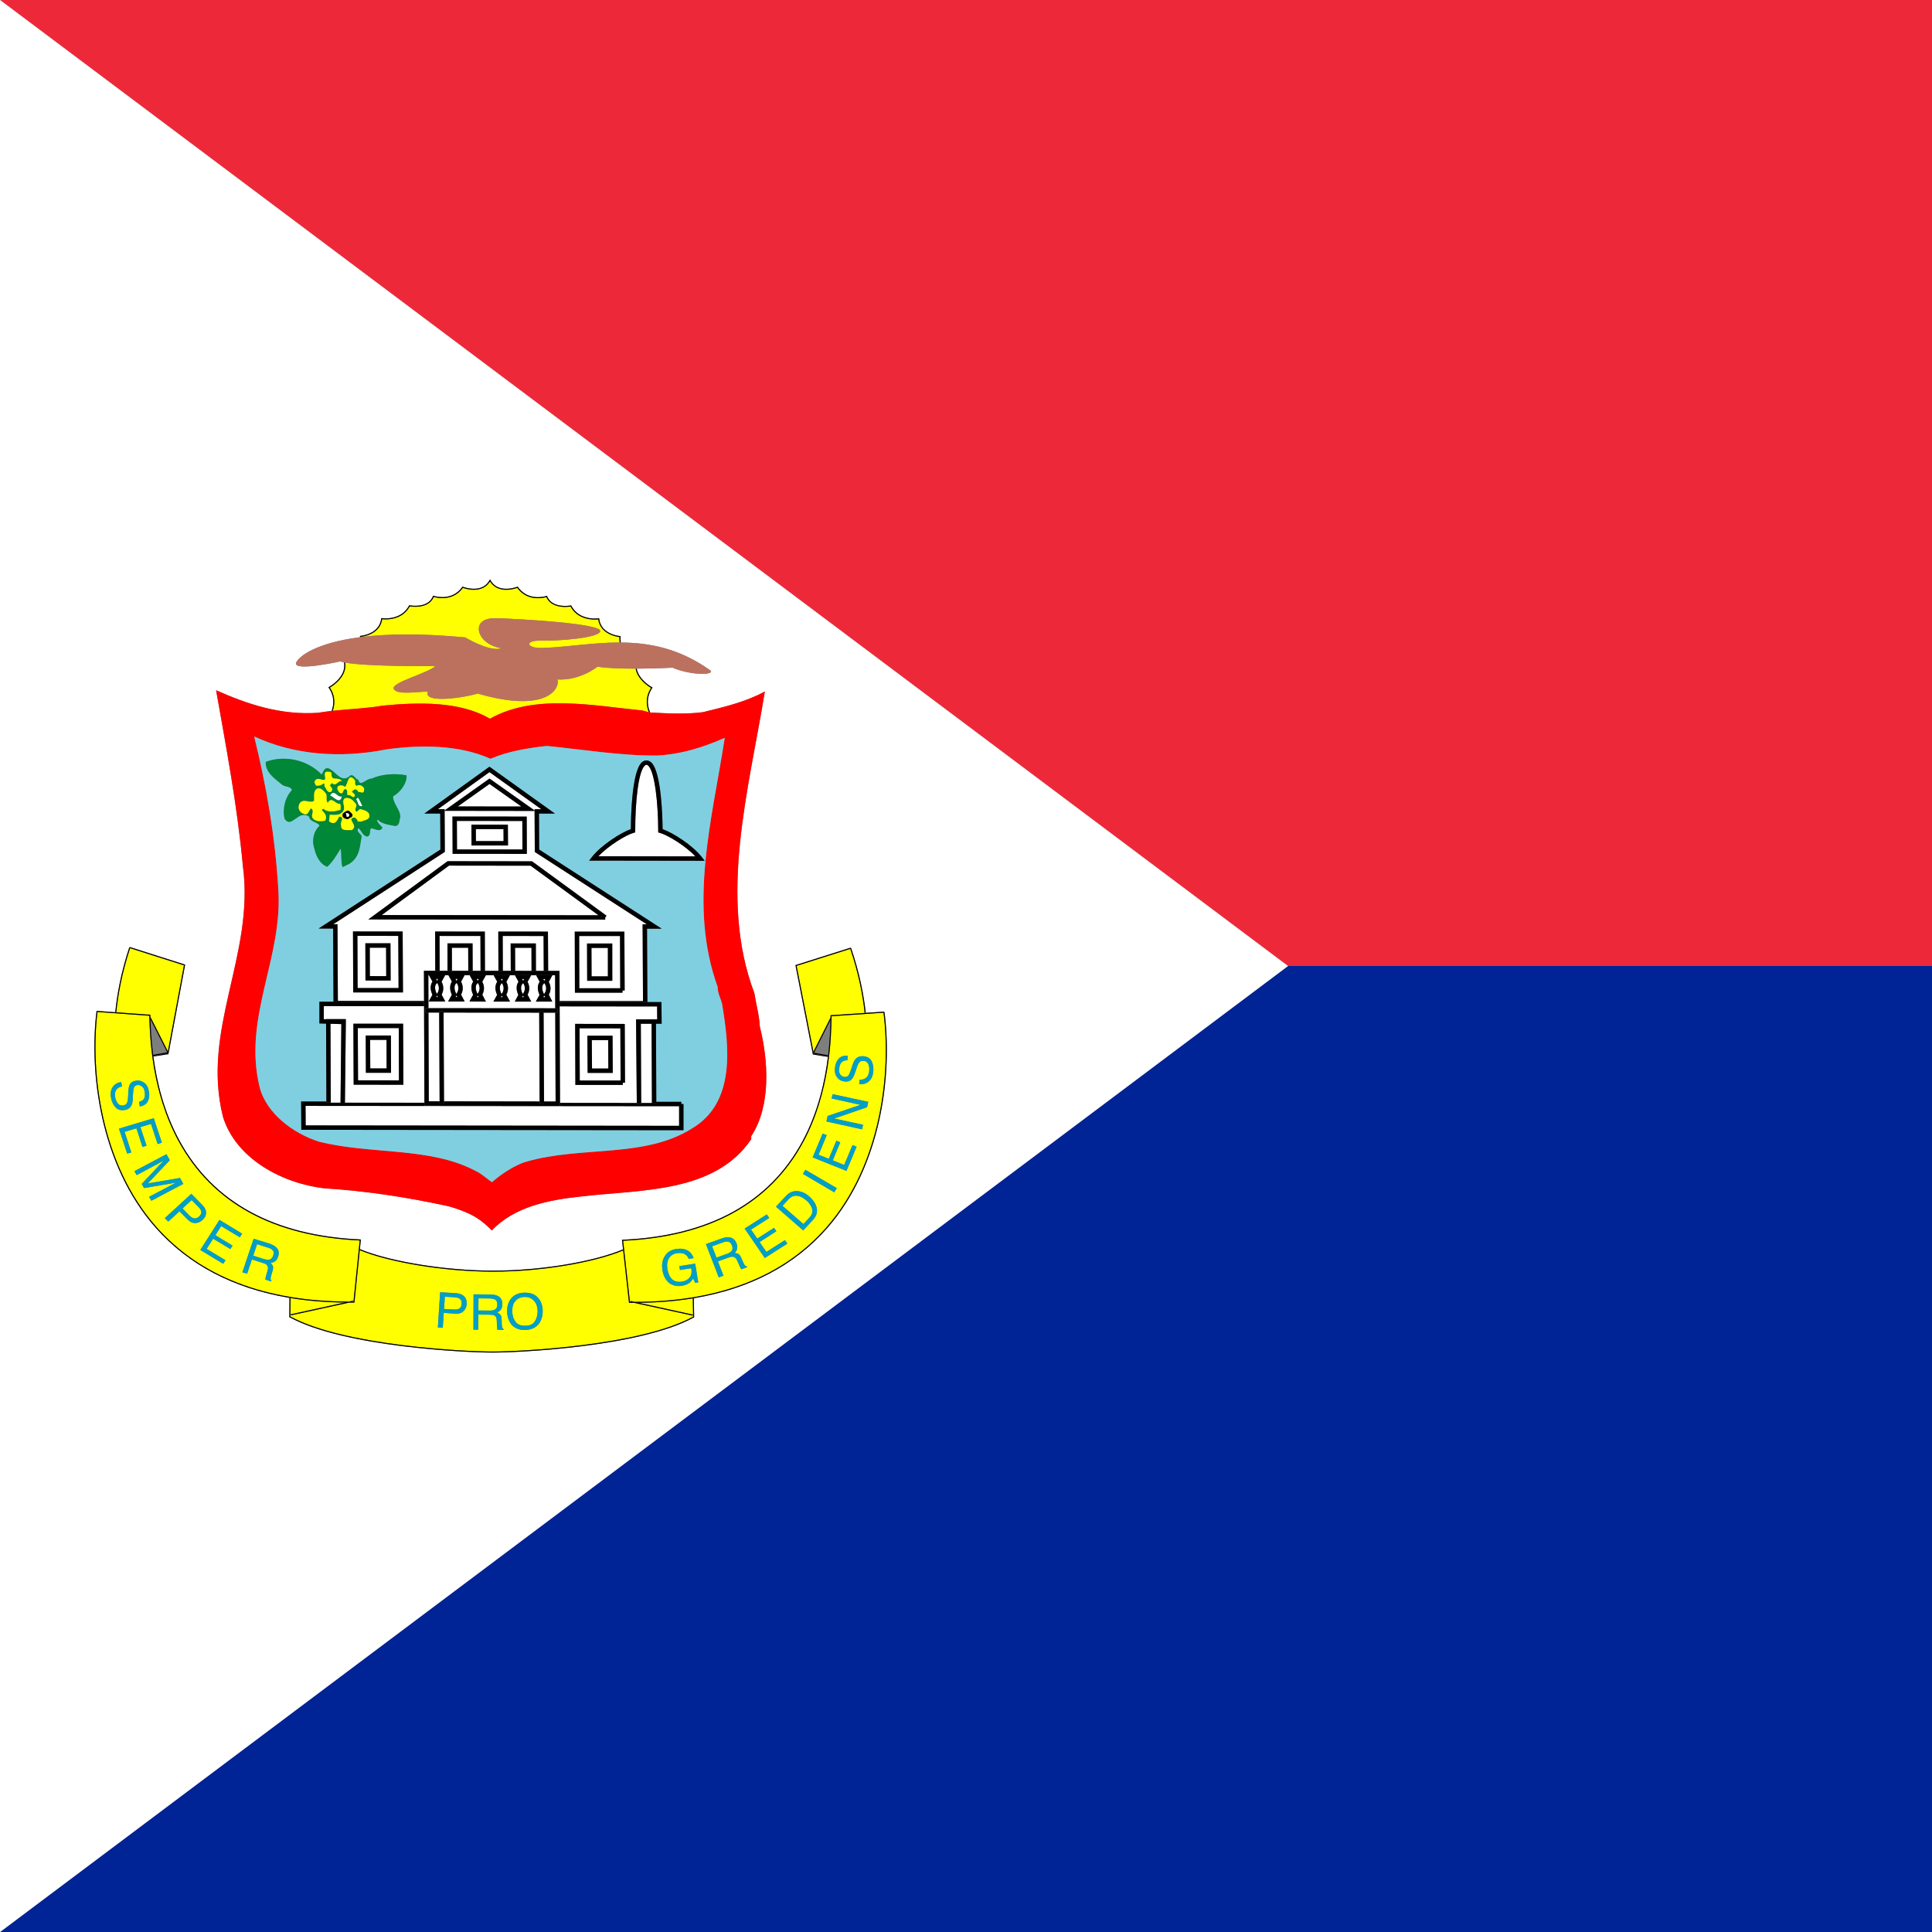 <?xml version="1.0" encoding="utf-8"?>
<!-- Generator: Adobe Illustrator 16.0.0, SVG Export Plug-In . SVG Version: 6.00 Build 0)  -->
<svg version="1.2" baseProfile="tiny"
	 id="svg2" xmlns:cc="http://creativecommons.org/ns#" xmlns:dc="http://purl.org/dc/elements/1.1/" xmlns:rdf="http://www.w3.org/1999/02/22-rdf-syntax-ns#"
	 xmlns="http://www.w3.org/2000/svg" xmlns:xlink="http://www.w3.org/1999/xlink" x="0px" y="0px" width="512px" height="512px"
	 viewBox="0 0 512 512" xml:space="preserve">
<rect x="0" y="0" width="512" height="512" fill="#808080" stroke="none"/>
<g>
	<polygon fill="#ED2939" points="512.01,256.005 512.01,0 0,0 341.34,256.005 	"/>
	<polygon fill="#002395" points="341.34,256.005 0,512.01 512.01,512.01 512.01,256.005 	"/>
	<path fill="#FFFFFF" d="M0,0v512.01l341.34-256.005L0,0z M87.11,182.258l-0.087-0.125l0.135-0.072
		c0.049-0.026,4.758-2.583,4.012-6.524c-0.389-0.08-0.719-0.167-0.977-0.261c0,0-12.47,2.798-11.737,0.371l0.002,0.014
		c0.704-1.697,5.134-5.262,16.958-6.795c-0.004-0.072,0.001-0.136-0.004-0.21l-0.01-0.136l0.136-0.01
		c0.05-0.003,5.008-0.4,5.492-4.583l0.017-0.141l0.14,0.023c0.004,0,0.413,0.066,1.037,0.066c1.638,0,4.619-0.442,6.183-3.401
		l0.047-0.089l0.099,0.02c0.007,0.001,0.652,0.128,1.524,0.128c1.676,0,3.847-0.445,4.667-2.563l0.047-0.122l0.124,0.043
		c0.01,0.003,1.003,0.343,2.327,0.343c1.545,0,3.711-0.467,5.255-2.692l0.062-0.089l0.1,0.04c0.014,0.005,1.358,0.537,2.922,0.537
		c1.927,0,3.327-0.771,4.159-2.291l0.119-0.216l0.119,0.216c0.842,1.524,2.247,2.296,4.175,2.296c1.573,0,2.919-0.536,2.933-0.542
		l0.1-0.04l0.062,0.088c1.572,2.246,3.751,2.717,5.303,2.717c1.302,0,2.271-0.33,2.281-0.333l0.122-0.042l0.048,0.12
		c0.853,2.121,3.056,2.566,4.753,2.566c0.862,0,1.495-0.122,1.501-0.123l0.099-0.019l0.047,0.089c1.57,2.96,4.558,3.402,6.199,3.402
		c0.623,0,1.031-0.066,1.035-0.066l0.14-0.023l0.017,0.14c0.214,1.759,1.206,3.067,2.948,3.887c1.309,0.616,2.566,0.709,2.579,0.71
		l0.135,0.009l-0.009,0.135c-0.039,0.572-0.008,1.087,0.063,1.564c7.602,0.045,15.48,1.546,23.582,7.277
		c1.878,1.353-4.745,1.569-9.866-0.608c0,0-4.502,0.233-9.487,0.252c0.533,3.028,4.016,4.92,4.059,4.943l0.134,0.071l-0.085,0.125
		c-1.908,2.814-0.999,5.499-0.545,6.484c4.537,0.244,9.52,0.507,13.994-0.088c5.652-1.389,11.318-2.701,16.398-5.478
		c-4.159,25.727-12.436,54.432-2.771,79.955c0.454,2.986,1.291,5.749,1.444,8.882c2.282,8.981,2.979,21.072-2.281,28.999v0.81
		c-9.686,14.331-29.189,13.325-45.009,15.175c-8.778,0.928-17.676,2.687-23.746,9.008c-1.779-1.82-3.811-3.523-6.581-4.682
		c-1.318-0.572-3.586-1.459-5.498-1.856c-10.056-2.183-21.298-3.963-32.163-4.604c-11.222-1.285-23.481-7.767-26.984-18.916
		c-5.869-23.234,8.437-42.982,5.262-66.502c-1.459-15.881-4.425-31.427-7.097-46.596c8.416,3.761,17.201,6.622,26.887,5.979
		l0.838-0.118c0.941-0.154,1.909-0.274,2.883-0.384C88.327,187.231,88.875,184.811,87.11,182.258z M183.872,344.04l0.083,5.051
		l-0.071,0.04c-14.371,7.925-47.433,9.362-53.338,9.311c-0.091,0.001-0.19,0.001-0.294,0.001c-6.692,0-39.259-1.517-53.509-9.366
		l-0.071-0.039l0-0.081l0.045-5.005c-14.857-2.505-26.756-8.739-35.493-18.628c-14.728-16.669-17.632-41.282-15.645-57.295
		l0.016-0.128l0.128,0.009l4.824,0.349c0.475-4.769,1.537-10.62,3.715-17.199l0.14,0.022l0.03-0.096l14.629,4.656l-4.428,23.713
		l-3.993,0.62c0.872,6.542,2.748,14.657,6.93,22.317c8.917,16.333,25.038,25.142,47.917,26.182l0.143,0.007l-0.261,2.55
		c7.793,3.254,22.576,5.698,35.142,5.698c0.094,0.001,0.189,0.001,0.283,0.001c12.442,0,26.57-2.359,34.321-5.635l-0.283-2.536
		l0.145-0.007c22.877-1.017,38.926-9.811,47.7-26.14c4.12-7.667,5.922-15.784,6.733-22.323l-3.982-0.64l-0.019-0.093l-4.608-23.584
		l14.574-4.614l0.032,0.102l0.008-0.002v-0.106l0.016,0.103l0.112-0.024c2.283,6.698,3.378,12.594,3.885,17.192l4.816-0.329
		l0.008,0.123l0.135-0.013c2.11,16.024-0.604,40.641-15.194,57.276C210.543,335.345,198.7,341.558,183.872,344.04z"/>
	<path fill="#FFFF00" d="M129.832,190.473c11.835-6.664,27.166-3.503,40.48-2.17l-0.007,0l1.668,0.449
		c-0.483-1.138-1.21-3.726,0.563-6.449c-0.66-0.386-3.609-2.263-4.082-5.108c-3.687,0.008-7.594-0.104-10.114-0.517
		c0,0-4.613,3.753-10.621,3.384c0.781,1.946-2.219,9.21-21.108,3.746c-3.119,0.957-14.486,2.861-13.245-0.516
		c-2.993,0-8.241,0.963-9.022-0.74c-0.754-1.674,9.239-4.208,10.99-6.021c0,0-17.911,0.17-23.877-0.941
		c0.621,3.695-3.268,6.183-4.042,6.635c1.672,2.515,1.213,4.893,0.76,6.142c4.461-0.483,9.155-0.633,13.27-1.369
		C110.851,186.084,121.898,185.798,129.832,190.473z"/>
	<path fill="#FFFF00" d="M158.54,164.137c-0.175,0.021-0.505,0.051-0.941,0.051c-1.686,0-4.744-0.452-6.392-3.459
		c-0.215,0.035-0.757,0.11-1.455,0.11c-1.434,0-3.962-0.344-4.956-2.62c-0.306,0.091-1.155,0.309-2.248,0.309
		c-1.596,0-3.83-0.479-5.464-2.747c-0.348,0.127-1.541,0.523-2.933,0.523c-1.918,0-3.398-0.771-4.294-2.232
		c-0.887,1.458-2.362,2.227-4.279,2.227c-1.387,0-2.575-0.392-2.922-0.519c-1.606,2.247-3.827,2.722-5.417,2.722
		c-1.112,0-1.981-0.226-2.293-0.319c-0.959,2.275-3.454,2.618-4.872,2.618c-0.708,0-1.26-0.079-1.478-0.115
		c-1.642,3.006-4.693,3.458-6.375,3.458c-0.436,0-0.767-0.03-0.941-0.051c-0.545,3.885-4.776,4.575-5.59,4.672
		c0.001,0.022,0,0.042,0.001,0.063c6.671-0.839,15.649-1.036,27.606,0.096c0,0,5.666,3.461,8.995,3.015
		c1.897-0.245-1.117,0.118-3.594-1.94c-2.526-2.058-3.063-6.279,2.707-6.167c5.743,0.146,27.243,1.361,27.647,3.293
		c0.377,1.954-11.367,2.77-15.735,2.658c-4.39-0.118-3.88,2.101,0.488,1.934c6.538-0.234,13.363-1.456,20.429-1.445
		c-0.066-0.447-0.097-0.926-0.07-1.451C163.354,168.726,159.109,168.036,158.54,164.137z"/>
	<path d="M88.176,188.368c0.453-1.249,0.912-3.627-0.76-6.142c0.774-0.453,4.664-2.94,4.042-6.635
		c-0.097-0.018-0.199-0.036-0.289-0.055c0.747,3.941-3.962,6.499-4.012,6.524l-0.135,0.072l0.087,0.125
		c1.765,2.553,1.217,4.973,0.765,6.143C87.975,188.39,88.075,188.378,88.176,188.368z"/>
	<path d="M95.692,168.83c-0.001-0.022,0-0.042-0.001-0.063c0.814-0.097,5.044-0.787,5.59-4.672c0.175,0.021,0.505,0.051,0.941,0.051
		c1.683,0,4.733-0.452,6.375-3.458c0.218,0.037,0.77,0.115,1.478,0.115c1.418,0,3.913-0.343,4.872-2.618
		c0.312,0.093,1.181,0.319,2.293,0.319c1.59,0,3.811-0.475,5.417-2.722c0.348,0.126,1.536,0.519,2.922,0.519
		c1.917,0,3.392-0.769,4.279-2.227c0.896,1.461,2.375,2.232,4.294,2.232c1.393,0,2.585-0.396,2.933-0.523
		c1.634,2.268,3.868,2.747,5.464,2.747c1.093,0,1.942-0.218,2.248-0.309c0.994,2.276,3.522,2.62,4.956,2.62
		c0.698,0,1.24-0.075,1.455-0.11c1.648,3.007,4.706,3.459,6.392,3.459c0.436,0,0.766-0.03,0.941-0.051
		c0.569,3.899,4.813,4.589,5.625,4.685c-0.027,0.525,0.004,1.003,0.07,1.451c0.09,0,0.181,0.001,0.271,0.001
		c-0.071-0.477-0.102-0.993-0.063-1.564l0.009-0.135l-0.135-0.009c-0.012-0.001-1.27-0.094-2.579-0.71
		c-1.743-0.82-2.734-2.127-2.948-3.887l-0.017-0.14l-0.14,0.023c-0.004,0-0.412,0.066-1.035,0.066c-1.641,0-4.629-0.442-6.199-3.402
		l-0.047-0.089l-0.099,0.019c-0.006,0.001-0.64,0.123-1.501,0.123c-1.697,0-3.9-0.445-4.753-2.566l-0.048-0.12l-0.122,0.042
		c-0.01,0.003-0.979,0.333-2.281,0.333c-1.551,0-3.73-0.471-5.303-2.717l-0.062-0.088l-0.1,0.04
		c-0.013,0.006-1.36,0.542-2.933,0.542c-1.928,0-3.333-0.772-4.175-2.296l-0.119-0.216l-0.119,0.216
		c-0.833,1.52-2.232,2.291-4.159,2.291c-1.564,0-2.909-0.532-2.922-0.537l-0.1-0.04l-0.062,0.089
		c-1.544,2.225-3.71,2.691-5.255,2.692c-1.324,0-2.317-0.339-2.327-0.343l-0.124-0.043l-0.047,0.122
		c-0.82,2.118-2.991,2.563-4.667,2.563c-0.872,0-1.517-0.127-1.524-0.128l-0.099-0.02l-0.047,0.089
		c-1.563,2.959-4.545,3.401-6.183,3.401c-0.624,0-1.033-0.066-1.037-0.066l-0.14-0.023l-0.017,0.141
		c-0.484,4.184-5.442,4.58-5.492,4.583l-0.136,0.01l0.01,0.136c0.006,0.074,0,0.138,0.004,0.21
		C95.507,168.853,95.599,168.841,95.692,168.83z"/>
	<path d="M168.456,177.196c0.472,2.845,3.422,4.722,4.082,5.108c-1.773,2.723-1.046,5.311-0.563,6.449l0.222,0.06
		c0.033,0.002,0.068,0.003,0.102,0.005c-0.454-0.986-1.363-3.67,0.545-6.484l0.085-0.125l-0.134-0.071
		c-0.043-0.022-3.525-1.915-4.059-4.943C168.643,177.195,168.549,177.195,168.456,177.196z"/>
	<path fill="#FF0000" d="M171.974,188.752l-1.668-0.449l0.007,0c-13.314-1.333-28.646-4.494-40.48,2.17
		c-7.935-4.675-18.981-4.389-28.387-3.475c-4.115,0.736-8.809,0.886-13.27,1.369c-0.101,0.011-0.201,0.022-0.301,0.033
		c-0.975,0.109-1.942,0.23-2.883,0.384l-0.838,0.118c-9.686,0.643-18.471-2.219-26.887-5.979
		c2.672,15.169,5.638,30.715,7.097,46.596c3.175,23.521-11.131,43.268-5.262,66.502c3.503,11.149,15.763,17.631,26.984,18.916
		c10.865,0.642,22.107,2.422,32.163,4.604c1.912,0.397,4.18,1.284,5.498,1.856c2.771,1.158,4.802,2.861,6.581,4.682
		c6.07-6.321,14.968-8.08,23.746-9.008c15.819-1.85,35.323-0.844,45.009-15.175v-0.81c5.261-7.927,4.563-20.018,2.281-28.999
		c-0.153-3.133-0.99-5.896-1.444-8.882c-9.665-25.523-1.389-54.229,2.771-79.955c-5.08,2.777-10.746,4.088-16.398,5.478
		c-4.475,0.596-9.458,0.332-13.994,0.088c-0.034-0.002-0.068-0.003-0.102-0.005L171.974,188.752z M192.062,195.537
		c-3.336,21.623-9.741,44.272-1.877,66.021l0.005-0.001c-0.062,1.681,0.845,3,1.173,4.556c1.849,11.156,3.636,25.936-7.851,32.857
		c-12.707,8.079-29.371,4.619-44.074,8.896c-2.938,0.816-6.985,3.518-9.051,5.429c-1.326-0.872-2.658-2.212-4.368-3
		c-12.1-6.434-27.828-4.277-41.484-7.752c-6.859-2.17-14.012-7.515-15.75-14.535c-4.466-18.419,6.231-34.119,4.969-52.392
		c-0.816-13.955-3.161-27.351-6.385-40.434c10.676,4.975,23.034,5.805,35.037,3.419c8.891-1.243,19.239-1.27,27.57,2.491
		c4.592-1.976,9.965-2.861,14.913-3.406c9.406,0.915,19.518,2.617,29.204,2.547C180.562,199.898,186.438,198.028,192.062,195.537z"
		/>
	<path fill="#80CFE1" d="M129.976,201.092c-8.331-3.761-18.68-3.734-27.57-2.491c-12.003,2.386-24.361,1.556-35.037-3.419
		c3.224,13.083,5.568,26.479,6.385,40.434c1.263,18.273-9.435,33.973-4.969,52.392c1.738,7.021,8.891,12.365,15.75,14.535
		c13.656,3.475,29.385,1.318,41.484,7.752c1.71,0.788,3.042,2.128,4.368,3c2.065-1.911,6.113-4.612,9.051-5.429
		c14.703-4.276,31.367-0.816,44.074-8.896c11.486-6.922,9.699-21.701,7.851-32.857c-0.328-1.556-1.235-2.875-1.173-4.556
		l-0.005,0.001c-7.864-21.749-1.459-44.398,1.877-66.021c-5.624,2.491-11.5,4.361-17.969,4.696
		c-9.687,0.069-19.798-1.633-29.204-2.547C139.941,198.23,134.568,199.116,129.976,201.092z M75.434,216.991
		c-0.613-2.553,0.119-5.729,1.968-7.633c-0.411-1.046-1.779-0.774-2.589-1.374c-1.849-1.571-4.515-3.23-4.382-6.064
		c5.06-1.911,11.109-0.509,14.787,3.335l0.014,0c0.454-0.613,0.635-1.717,1.598-1.688c2.094,0.558,3.518,4.388,6.092,1.904
		c0.915-0.203,1.264,1.04,2.017,1.187c0.482,2.128,2.191-0.433,3.469-0.287c2.729-1.214,6.105-1.5,9.337-0.9
		c0.098,2.086-1.535,4.389-3.587,5.575c0.042,2.101,1.946,3.448,1.912,5.561c-0.328,0.789-0.056,2.03-1.249,2.289
		c-1.515-0.272-3.008-0.433-4.264-1.277c-0.154-0.153-0.279-0.454-0.601-0.356c-0.153,0.705,0.949,1.403,1.382,2.121
		c-0.761,1.298-2.023,0.112-3.084,0.125c-0.314,0.747-0.015,1.688-0.782,2.17c-1.34-0.042-1.611-1.5-2.436-2.226
		c-0.844,0.914,0.594,1.458,0.796,2.184c-0.517,2.749-0.446,5.435-3.196,7.235l-1.842,0.915c-0.503-1.382-0.188-3.476-0.523-4.92
		c-1.089,1.772-1.939,3.322-3.538,4.821c-1.87-0.614-2.959-2.819-3.37-4.647c-0.781-2.128-0.335-4.675,1.347-6.217
		c-0.572-1.116-2.533-0.858-2.812-2.448C78.958,214.465,77.332,219.727,75.434,216.991z M156.854,227.135
		c2.425-3.122,7.682-6.474,10.325-7.414c0.018-3.309,0.263-15.112,2.847-17.636c0.396-0.387,0.842-0.555,1.32-0.565v0.013
		c0.492,0.024,0.898,0.187,1.286,0.564c2.689,2.623,2.942,14.842,2.965,17.635c2.711,0.946,7.943,4.255,10.423,7.445l0.732,0.941
		l-30.626-0.045L156.854,227.135z M142.889,225.143l32.475,20.974h-3.895l0.1,19.44l3.723,0.004l0.053,5.74h-1.503l0.087,20.686
		l6.628,0.006v0.582l0.575-0.001l0.006,6.947l-0.583-0.001l-100.707-0.113l-0.049-7.499l0.586,0.001l6.108,0.005l-0.081-20.634
		l-1.768-0.051v-5.769l0.583,0.001l3.148,0.004l-0.1-19.378l-3.843-0.021l32.28-20.935l-0.051-9.526h-4.22l17.269-12.42
		l17.355,12.426h-4.229L142.889,225.143z"/>
	<polygon fill="#80CFE1" points="171.333,202.115 171.333,202.115 171.333,202.088 171.332,202.103 	"/>
	<path fill="#FFFFFF" d="M138.45,225.123l-0.03-7.558l-17.342-0.013l0.029,7.558L138.45,225.123z M134.591,218.554l0.036,5.511
		h-9.663l-0.036-5.511H134.591z"/>
	<polygon fill="#FFFFFF" points="133.22,248.039 133.255,257.284 135.362,257.286 135.326,250.018 142.004,250.018 142.027,257.291 
		144.104,257.293 144.052,248.051 	"/>
	<polygon fill="#FFFFFF" points="136.496,251.182 136.526,257.287 140.863,257.29 140.844,251.182 	"/>
	<polygon fill="#FFFFFF" points="161.099,258.748 161.094,251.205 156.74,251.205 156.77,258.748 	"/>
	<path fill="#FFFFFF" d="M164.374,261.904l-0.064-13.853h-10.826l0.039,13.853H164.374z M162.257,250.041l0.008,9.872h-6.653
		l-0.04-9.872H162.257z"/>
	<polygon fill="#FFFFFF" points="141.67,214.778 141.668,214.447 143.441,214.447 129.714,204.618 116.055,214.441 117.822,214.441 
		117.823,214.772 129.72,206.33 	"/>
	<polygon fill="#FFFFFF" points="133.455,222.9 133.435,219.718 126.1,219.718 126.12,222.9 	"/>
	<polygon fill="#FFFFFF" points="116.482,248.033 116.511,257.271 118.602,257.273 118.579,250.006 125.234,250.006 
		125.263,257.278 127.354,257.28 127.32,248.045 	"/>
	<path fill="#FFFFFF" d="M115.348,257.271l-0.034-10.403l13.166,0.015l0.039,10.399l3.572,0.002l-0.039-10.41l13.158,0.014
		l0.058,10.406l3.001,0.002l0.009,0.58l0.028,7.409l22.098,0.016l-0.104-20.348h1.117l-29.688-19.174l-0.058-10.875l-23.846-0.032
		l0.058,10.89l-29.546,19.16l1.099,0.006l0.104,20.316l22.836,0.016l-0.029-7.991L115.348,257.271z M165.541,262.483l-0.575,0.003
		v0.582h-12.604l-0.045-16.181h13.152L165.541,262.483z M139.579,216.402l0.04,9.886l-19.671-0.015l-0.039-9.886L139.579,216.402z
		 M118.613,228.229l22.383,0.028l19.733,14.41l-0.341,0.468l0,0.584l-62.784-0.058L118.613,228.229z M93.607,263.003l-0.06-16.16
		l13.159,0.017l0.089,16.144H93.607z"/>
	<polygon fill="#FFFFFF" points="121.327,213.713 138.179,213.736 129.721,207.757 	"/>
	<polygon fill="#FFFFFF" points="119.747,251.17 119.766,257.274 124.099,257.277 124.075,251.17 	"/>
	<polygon fill="#FFFFFF" points="97.99,251.147 98.014,258.679 102.355,258.689 102.319,251.147 	"/>
	<path fill="#FFFFFF" d="M94.716,248.009l0.051,13.83h10.857l-0.077-13.816L94.716,248.009z M96.854,259.841l-0.032-9.857h6.655
		l0.048,9.874L96.854,259.841z"/>
	<polygon fill="#FFFFFF" points="118.993,229.395 101.15,242.5 158.598,242.553 140.615,229.422 	"/>
	<polygon points="129.712,203.185 112.443,215.605 116.663,215.605 116.714,225.131 84.434,246.066 88.277,246.086 88.376,265.465 
		112.377,265.491 112.376,265.26 89.539,265.244 89.435,244.928 88.336,244.922 117.882,225.762 117.824,214.873 117.681,214.873 
		117.823,214.772 117.822,214.441 116.055,214.441 129.714,204.618 143.441,214.447 141.668,214.447 141.67,214.778 
		141.849,214.905 141.67,214.904 141.728,225.779 171.416,244.953 170.299,244.953 170.404,265.301 148.306,265.285 148.307,265.53 
		171.569,265.557 171.469,246.117 175.364,246.117 142.889,225.143 142.839,215.611 147.067,215.611 	"/>
	<polygon fill="#FFFFFF" points="81.005,298.244 179.973,298.354 179.968,293.156 80.972,293.073 	"/>
	<path d="M172.766,292.281v-0.004l-2.843-0.002l0.001,0.245l-1.164,0.008l-0.002-0.255l-20.348-0.019l0.003,0.82l-35.937-0.057
		l-0.003-0.798L91.409,292.2l-0.003,0.246l-0.582-0.01v0.003v-0.003l-0.582-0.01l0.002-0.228l-3.167-0.003l-0.582,0.002
		l-0.001-0.285l-6.108-0.005l-0.586-0.001l0.049,7.499l100.707,0.113l0.583,0.001l-0.006-6.947l-0.575,0.001v-0.582l-6.628-0.006
		l0.001,0.289L172.766,292.281z M179.968,293.156l0.006,5.198l-98.968-0.11l-0.033-5.171L179.968,293.156z"/>
	<path fill="#FFFFFF" d="M112.381,266.655l-26.571-0.029v3.472l0.599,0.017v-0.032l5.226-0.01l-0.002,0.191l0.024,0.001
		L91.409,292.2l21.063,0.021L112.381,266.655z M106.83,271.291l0.067,16.181l-13.173-0.017l-0.076-16.164H106.83z"/>
	<path fill="#FFFFFF" d="M105.728,286.306l-0.058-13.851H94.819l0.065,13.838L105.728,286.306z M103.595,274.421l0.031,9.886h-6.662
		l-0.04-9.886H103.595z"/>
	<polygon fill="#FFFFFF" points="161.217,283.172 161.175,275.643 156.834,275.643 156.888,283.172 	"/>
	<polygon fill="#FFFFFF" points="102.458,283.143 102.435,275.585 98.094,275.585 98.124,283.143 	"/>
	<polygon fill="#FFFFFF" points="90.457,271.395 87.578,271.312 87.659,292.194 87.077,292.196 90.245,292.199 	"/>
	<path fill="#FFFFFF" d="M164.466,286.353l-0.065-13.837l-10.811-0.013l0.052,13.85H164.466z M162.332,274.479l0.056,9.857h-6.656
		l-0.071-9.857H162.332z"/>
	<path fill="#FFFFFF" d="M148.409,292.255l20.348,0.019l-0.198-22.137h5.61l-0.031-3.414l-25.827-0.028L148.409,292.255z
		 M165.56,271.354l0.073,15.579l-0.582,0.003v0.581h-12.568l-0.061-16.18L165.56,271.354z"/>
	<polygon fill="#FFFFFF" points="172.677,271.301 169.823,271.301 169.923,292.275 172.766,292.277 	"/>
	<polygon fill="#FFFFFF" points="90.824,292.439 90.824,292.437 90.824,292.437 	"/>
	<polygon points="148.307,265.53 148.311,266.694 174.138,266.723 174.17,270.137 168.559,270.137 168.758,292.273 168.76,292.528 
		169.924,292.521 169.923,292.275 169.823,271.301 172.677,271.301 172.766,292.277 172.766,292.281 173.93,292.275 
		173.929,291.986 173.842,271.301 175.344,271.301 175.292,265.561 171.569,265.557 	"/>
	<polygon points="87.077,292.196 87.659,292.194 87.578,271.312 90.457,271.395 90.245,292.199 90.242,292.427 90.824,292.437 
		90.824,292.437 91.406,292.446 91.409,292.2 91.657,270.265 91.633,270.264 91.635,270.072 86.409,270.082 86.409,270.114 
		85.81,270.098 85.81,266.626 112.381,266.655 112.377,265.491 88.376,265.465 85.228,265.461 84.646,265.46 84.646,271.229 
		86.414,271.279 86.494,291.913 86.495,292.198 	"/>
	<path d="M106.897,287.472l-0.067-16.181H93.649l0.076,16.164L106.897,287.472z M105.671,272.455l0.058,13.851l-10.845-0.013
		l-0.065-13.838H105.671z"/>
	<path d="M103.626,284.307l-0.031-9.886h-6.67l0.04,9.886H103.626z M102.435,275.585l0.023,7.558h-4.334l-0.03-7.558H102.435z"/>
	<path d="M165.051,287.517v-0.581l0.582-0.003l-0.073-15.579l-13.139-0.017l0.061,16.18H165.051z M164.401,272.516l0.065,13.837
		h-10.823l-0.052-13.85L164.401,272.516z"/>
	<path d="M162.387,284.336l-0.056-9.857h-6.671l0.071,9.857H162.387z M161.175,275.643l0.042,7.529h-4.329l-0.054-7.529H161.175z"/>
	<path d="M152.362,263.068h12.604v-0.582l0.575-0.003l-0.072-15.596h-13.152L152.362,263.068z M164.31,248.051l0.064,13.853h-10.851
		l-0.039-13.853H164.31z"/>
	<path d="M162.264,259.912l-0.008-9.872h-6.686l0.04,9.872H162.264z M161.094,251.205l0.006,7.543h-4.329l-0.03-7.543H161.094z"/>
	<path d="M93.547,246.843l0.06,16.16h13.188l-0.089-16.144L93.547,246.843z M94.767,261.839l-0.051-13.83l10.832,0.014l0.077,13.816
		H94.767z"/>
	<path d="M96.822,249.983l0.032,9.857l6.671,0.017l-0.048-9.874H96.822z M98.014,258.679l-0.024-7.531h4.329l0.036,7.542
		L98.014,258.679z"/>
	<polygon points="115.314,246.867 115.348,257.271 116.511,257.271 116.482,248.033 127.32,248.045 127.354,257.28 128.518,257.281 
		128.48,246.882 	"/>
	<polygon points="118.579,250.006 118.602,257.273 119.766,257.274 119.747,251.17 124.075,251.17 124.099,257.277 125.263,257.278 
		125.234,250.006 	"/>
	<polygon points="132.052,246.874 132.09,257.283 133.255,257.284 133.22,248.039 144.052,248.051 144.104,257.293 145.268,257.294 
		145.21,246.888 	"/>
	<polygon points="135.326,250.018 135.362,257.286 136.526,257.287 136.496,251.182 140.844,251.182 140.863,257.29 
		142.027,257.291 142.004,250.018 	"/>
	<path fill="#FFFFFF" d="M133.045,260.597L133,260.538l-0.105,0.107c-0.975,0.996-0.006,2.718,0.004,2.735l0.023,0.04l0.106-0.158
		C133.981,261.846,133.084,260.646,133.045,260.597z"/>
	<polygon fill="#FFFFFF" points="132.726,264.275 133.22,264.275 132.976,263.822 	"/>
	<polygon fill="#FFFFFF" points="120.728,264.238 121.214,264.238 120.977,263.787 	"/>
	<path fill="#FFFFFF" d="M121.056,260.561l-0.061-0.078l-0.114,0.12c-0.971,1.018,0.007,2.72,0.018,2.737l0.036,0.062l0.1-0.15
		C121.991,261.8,121.095,260.611,121.056,260.561z"/>
	<polygon fill="#FFFFFF" points="126.892,259.423 126.326,259.423 126.606,259.938 	"/>
	<polygon fill="#FFFFFF" points="115.582,264.238 116.064,264.238 115.829,263.796 	"/>
	<path fill="#FFFFFF" d="M126.669,260.561l-0.055-0.07l-0.104,0.11c-0.971,1.028,0.018,2.718,0.028,2.735l0.031,0.052l0.096-0.142
		C127.63,261.814,126.678,260.573,126.669,260.561z"/>
	<polygon fill="#FFFFFF" points="126.364,264.249 126.846,264.255 126.61,263.801 	"/>
	<path fill="#FFFFFF" d="M138.679,260.601l-0.046-0.058l-0.103,0.104c-0.992,1.008-0.02,2.715-0.01,2.731l0.028,0.049l0.117-0.173
		C139.631,261.826,138.689,260.613,138.679,260.601z"/>
	<polygon fill="#FFFFFF" points="138.356,264.275 138.856,264.275 138.608,263.803 	"/>
	<polygon fill="#FFFFFF" points="143.966,264.273 144.48,264.273 144.235,263.784 	"/>
	<path fill="#FFFFFF" d="M144.178,263.446l0.125-0.187c0.95-1.412,0.033-2.61-0.006-2.66l-0.053-0.068l-0.107,0.11
		c-0.977,1.008-0.008,2.718,0.001,2.735L144.178,263.446z"/>
	<polygon fill="#FFFFFF" points="117.553,268.345 117.667,291.863 143.007,291.902 142.892,268.365 	"/>
	<polygon fill="#FFFFFF" points="144.171,291.904 147.244,291.909 147.154,268.369 144.056,268.366 	"/>
	<polygon fill="#FFFFFF" points="113.551,268.342 113.636,291.856 116.503,291.861 116.389,268.344 	"/>
	<path fill="#FFFFFF" d="M113.547,267.178l33.603,0.027l-0.034-8.745l-0.737-0.001l-0.946,1.745c0.426,0.737,0.775,2.045,0.02,3.409
		l0.913,1.824h-4.371l0.983-1.78c-0.301-0.652-0.852-2.215,0.042-3.486l-0.939-1.715l-1.314-0.001l-0.953,1.754
		c0.417,0.735,0.755,2.037,0.004,3.394l0.963,1.837h-4.371l0.952-1.774c-0.302-0.65-0.859-2.219,0.052-3.494l-0.951-1.719
		l-1.325-0.001l-0.956,1.759c0.414,0.735,0.749,2.037,0,3.396l0.989,1.834h-4.42l0.986-1.78c-0.3-0.653-0.851-2.221,0.04-3.485
		l-0.964-1.727l-2.049-0.001l-0.958,1.73c0.418,0.743,0.761,2.059,0.009,3.418l0.959,1.846l-4.362-0.049l0.966-1.766
		c-0.307-0.651-0.868-2.207,0.012-3.487l-0.922-1.695l-1.346-0.002l-0.931,1.729c0.415,0.733,0.75,2.038-0.003,3.419l0.952,1.812
		h-4.385l0.983-1.78c-0.301-0.651-0.854-2.212,0.024-3.483l-0.934-1.7l-0.858-0.001l-0.945,1.738
		c0.415,0.741,0.754,2.056,0.014,3.414l0.962,1.812h-4.403l0.994-1.779c-0.31-0.654-0.874-2.214,0.016-3.485l-0.944-1.703h-0.149
		L113.547,267.178z"/>
	<polygon fill="#FFFFFF" points="116.109,259.423 115.543,259.423 115.828,259.938 	"/>
	<path fill="#FFFFFF" d="M115.886,260.556l-0.048-0.064l-0.111,0.115c-0.982,1.014,0.016,2.711,0.026,2.729l0.035,0.059l0.097-0.146
		C116.828,261.834,115.925,260.607,115.886,260.556z"/>
	<polygon fill="#FFFFFF" points="120.697,259.423 120.988,259.952 121.272,259.423 	"/>
	<polygon fill="#FFFFFF" points="144.517,259.449 143.953,259.452 144.236,259.968 	"/>
	<polygon fill="#FFFFFF" points="132.992,259.96 133.273,259.445 132.703,259.445 132.991,259.963 	"/>
	<polygon fill="#FFFFFF" points="138.343,259.445 138.626,259.956 138.904,259.445 	"/>
	<path d="M112.381,266.655l0.092,25.565l0.003,0.798l35.937,0.057l-0.003-0.82l-0.098-25.561l-0.004-1.164l-0.001-0.245
		l-0.028-7.409l-0.009-0.58l-3.001-0.002l-1.164-0.001l-2.077-0.002l-1.164-0.001l-4.337-0.003l-1.164-0.001l-2.107-0.002
		l-1.165-0.001l-3.572-0.002l-1.165-0.001l-2.09-0.002l-1.164-0.001l-4.333-0.003l-1.164-0.001l-2.091-0.002l-1.164-0.001
		l-3.001-0.002l0.029,7.991l0.001,0.231L112.381,266.655z M113.515,258.435h0.149l-0.098-0.176h4.501l-0.098,0.179l0.858,0.001
		l-0.099-0.18h4.492l-0.099,0.183l1.346,0.002l-0.1-0.185h4.499l-0.104,0.188l2.049,0.001l-0.093-0.166h4.51l-0.092,0.17
		l1.325,0.001l-0.094-0.171h4.492l-0.095,0.174l1.314,0.001l-0.087-0.158l4.486-0.024l-0.101,0.186l0.737,0.001l0.034,8.745h0.581
		l-0.001,1.164h-0.576l0.09,23.54l-3.073-0.005l0.003,0.587l-1.164,0.006l-0.003-0.595l-25.34-0.039l0.003,0.616l-1.164,0.006
		l-0.003-0.624l-2.867-0.005l-0.085-23.515l-0.831-0.001l0.001-1.164l0.825,0.001L113.515,258.435z"/>
	<polygon points="112.721,267.177 112.72,268.341 113.551,268.342 116.389,268.344 116.388,268.022 117.552,268.017 
		117.553,268.345 142.892,268.365 142.891,268.05 144.055,268.044 144.056,268.366 147.154,268.369 147.729,268.369 147.73,267.205 
		147.149,267.205 113.547,267.178 	"/>
	<polygon points="117.552,268.017 116.388,268.022 116.389,268.344 116.503,291.861 116.506,292.485 117.67,292.479 
		117.667,291.863 117.553,268.345 	"/>
	<polygon points="144.055,268.044 142.891,268.05 142.892,268.365 143.007,291.902 143.01,292.497 144.174,292.491 144.171,291.904 
		144.056,268.366 	"/>
	<path d="M160.387,243.135l0.341-0.468l-19.733-14.41l-22.383-0.028l-21.01,15.432l62.784,0.058L160.387,243.135z M101.15,242.5
		l17.844-13.106l21.621,0.027l17.983,13.131L101.15,242.5z"/>
	<path d="M139.619,226.288l-0.04-9.886l-19.67-0.015l0.039,9.886L139.619,226.288z M138.42,217.565l0.03,7.558l-17.343-0.013
		l-0.029-7.558L138.42,217.565z"/>
	<path d="M134.627,224.064l-0.036-5.511h-9.663l0.036,5.511H134.627z M133.435,219.718l0.021,3.183h-7.335l-0.021-3.183H133.435z"/>
	<path d="M141.849,214.905l-0.179-0.127l-11.949-8.448l-11.897,8.442l-0.142,0.101h0.143l23.846,0.032L141.849,214.905z
		 M121.327,213.713l8.395-5.957l8.458,5.979L121.327,213.713z"/>
	<path fill="#FFFFFF" d="M171.332,202.103l-0.014,0.581c-0.063,0.002-0.234-0.004-0.479,0.234
		c-1.725,1.685-2.498,9.866-2.498,17.227v0.44l-0.424,0.12c-2.087,0.59-6.71,3.441-9.333,6.207l25.704,0.038
		c-2.683-2.841-7.316-5.638-9.429-6.231l-0.424-0.119l0-0.441c-0.008-7.302-0.91-15.564-2.616-17.229
		c-0.245-0.238-0.415-0.233-0.472-0.233l-0.014-0.582l0,0L171.332,202.103z"/>
	<path d="M186.02,227.176c-2.48-3.19-7.712-6.499-10.423-7.445c-0.023-2.792-0.276-15.012-2.965-17.635
		c-0.388-0.378-0.794-0.541-1.286-0.564v-0.013c-0.478,0.01-0.924,0.179-1.32,0.565c-2.584,2.523-2.83,14.327-2.847,17.636
		c-2.643,0.94-7.899,4.292-10.325,7.414l-0.729,0.938l30.626,0.045L186.02,227.176z M171.333,202.115l0.014,0.582
		c0.058,0,0.228-0.004,0.472,0.233c1.706,1.665,2.607,9.927,2.616,17.229l0,0.441l0.424,0.119c2.113,0.593,6.747,3.39,9.429,6.231
		l-25.704-0.038c2.624-2.766,7.246-5.616,9.333-6.207l0.424-0.12v-0.44c0-7.361,0.772-15.542,2.498-17.227
		c0.245-0.239,0.416-0.232,0.479-0.234l0.014-0.581l0-0.015L171.333,202.115z"/>
	<path d="M114.592,263.623l-0.994,1.779h4.403l-0.962-1.812c0.741-1.358,0.401-2.673-0.014-3.414l0.945-1.738l0.098-0.179h-4.501
		l0.098,0.176l0.944,1.703C113.718,261.409,114.282,262.969,114.592,263.623z M115.582,264.238l0.247-0.442l0.235,0.442H115.582z
		 M115.885,263.248l-0.097,0.146l-0.035-0.059c-0.01-0.018-1.008-1.715-0.026-2.729l0.111-0.115l0.048,0.064
		C115.925,260.607,116.828,261.834,115.885,263.248z M116.109,259.423l-0.28,0.516l-0.285-0.516H116.109z"/>
	<path d="M119.762,260.139c-0.878,1.271-0.325,2.832-0.024,3.483l-0.983,1.78h4.385l-0.952-1.812
		c0.752-1.381,0.417-2.686,0.003-3.419l0.931-1.729l0.099-0.183h-4.492l0.099,0.18L119.762,260.139z M120.728,264.238l0.249-0.451
		l0.237,0.451H120.728z M121.035,263.251l-0.1,0.15l-0.036-0.062c-0.01-0.018-0.988-1.72-0.018-2.737l0.114-0.12l0.061,0.078
		C121.095,260.611,121.991,261.8,121.035,263.251z M120.988,259.952l-0.291-0.529h0.575L120.988,259.952z"/>
	<path d="M125.39,260.139c-0.88,1.28-0.318,2.836-0.012,3.487l-0.966,1.766l4.362,0.049l-0.959-1.846
		c0.751-1.359,0.409-2.675-0.009-3.418l0.958-1.73l0.104-0.188h-4.499l0.1,0.185L125.39,260.139z M126.892,259.423l-0.286,0.516
		l-0.28-0.516H126.892z M126.364,264.249l0.246-0.448l0.236,0.454L126.364,264.249z M126.664,263.246l-0.096,0.142l-0.031-0.052
		c-0.01-0.018-0.999-1.707-0.028-2.735l0.104-0.11l0.055,0.07C126.678,260.573,127.63,261.814,126.664,263.246z"/>
	<path d="M131.737,263.659l-0.986,1.78h4.42l-0.989-1.834c0.749-1.358,0.414-2.66,0-3.396l0.956-1.759l0.092-0.17h-4.51l0.093,0.166
		l0.964,1.727C130.886,261.438,131.436,263.006,131.737,263.659z M132.726,264.275l0.25-0.453l0.245,0.453H132.726z
		 M133.028,263.263l-0.106,0.158l-0.023-0.04c-0.01-0.018-0.979-1.739-0.004-2.735l0.105-0.107l0.045,0.059
		C133.084,260.646,133.981,261.846,133.028,263.263z M132.703,259.445h0.57l-0.28,0.515l-0.001,0.003L132.703,259.445z"/>
	<path d="M137.414,260.171c-0.911,1.275-0.354,2.844-0.052,3.494l-0.952,1.774h4.371l-0.963-1.837
		c0.751-1.356,0.413-2.658-0.004-3.394l0.953-1.754l0.095-0.174h-4.492l0.094,0.171L137.414,260.171z M138.356,264.275l0.252-0.473
		l0.248,0.473H138.356z M138.666,263.254l-0.117,0.173l-0.028-0.049c-0.01-0.017-0.982-1.724,0.01-2.731l0.103-0.104l0.046,0.058
		C138.689,260.613,139.631,261.826,138.666,263.254z M138.626,259.956l-0.283-0.511h0.561L138.626,259.956z"/>
	<path d="M142.977,263.657l-0.983,1.78h4.371l-0.913-1.824c0.756-1.364,0.406-2.672-0.02-3.409l0.946-1.745l0.101-0.186
		l-4.486,0.024l0.087,0.158l0.939,1.715C142.125,261.442,142.676,263.005,142.977,263.657z M144.137,260.642l0.107-0.11l0.053,0.068
		c0.04,0.05,0.957,1.248,0.006,2.66l-0.125,0.187l-0.04-0.069C144.129,263.359,143.16,261.649,144.137,260.642z M143.953,259.452
		l0.564-0.003l-0.282,0.519L143.953,259.452z M144.48,264.273h-0.514l0.269-0.489L144.48,264.273z"/>
	<path fill="#FFFF00" d="M121.647,344.074c-0.251-0.152-0.655-0.251-1.165-0.286l-2.589-0.139l-0.224,3.258l2.61,0.132
		c0.579,0.029,1.082-0.034,1.451-0.271h-0.007c0.384-0.229,0.593-0.621,0.628-1.221C122.401,344.85,122.17,344.346,121.647,344.074z
		"/>
	<path fill="#FFFF00" d="M126.802,344.074l-0.027,3.217l3.056,0.034c0.594,0,1.089-0.104,1.431-0.334
		c0.356-0.251,0.537-0.67,0.537-1.299c0-0.669-0.229-1.13-0.719-1.36c-0.265-0.125-0.628-0.182-1.088-0.223l-3.183-0.035H126.802z"
		/>
	<path fill="#FFFF00" d="M130.477,337L130.477,337c-12.546-0.005-27.295-2.441-35.136-5.689l-1.419,13.893l-0.121,0.001
		c-0.394,0.004-0.797,0.006-1.187,0.006c-0.034,0-0.066-0.002-0.1-0.002l-15.416,3.366l-0.058-0.266l14.301-3.123
		c-5.049-0.058-9.842-0.448-14.354-1.193l-0.044,4.885c14.236,7.788,46.635,9.294,53.307,9.294c0.208,0.001,0.378,0.001,0.584,0
		c6.608,0,38.708-1.497,52.846-9.238l-0.079-4.854c-4.498,0.737-9.276,1.124-14.314,1.177l14.34,3.133l-0.058,0.266l-15.458-3.377
		c-0.426,0-0.864-0.003-1.295-0.008l-0.12-0.002l-1.55-13.894c-7.803,3.272-21.922,5.626-34.354,5.626
		C130.688,337,130.583,337,130.477,337z M122.855,347.451c-0.496,0.503-1.229,0.762-2.213,0.685l-3.042-0.21l-0.258,3.971
		l-0.007-0.014l-1.291-0.084l0.6-9.35l4.348,0.271c0.858,0.084,1.542,0.342,2.023,0.83c0.502,0.51,0.719,1.2,0.656,2.045
		C123.636,346.322,123.37,346.963,122.855,347.451z M135.171,344.498c0.775-1.214,1.976-1.814,3.608-1.918
		c1.73-0.07,3.008,0.39,3.88,1.43c0.69,0.774,1.061,1.814,1.151,3.091c0.069,1.431-0.244,2.589-0.9,3.587
		c-0.81,1.102-2.003,1.702-3.587,1.771c-1.479,0.084-2.68-0.355-3.587-1.227c-0.816-0.873-1.249-2.031-1.34-3.434
		c-0.062-1.299,0.182-2.373,0.782-3.301H135.171z M133.138,345.596c0,0.571-0.118,1.039-0.349,1.408
		c-0.244,0.336-0.579,0.608-1.025,0.845c0.397,0.133,0.655,0.349,0.844,0.601c0.217,0.217,0.314,0.606,0.335,1.172l0.028,1.249
		c0.014,0.342,0.042,0.614,0.098,0.795c0.062,0.287,0.209,0.475,0.391,0.572l0.028,0.203h-1.605
		c-0.056-0.085-0.077-0.203-0.118-0.314c-0.021-0.153-0.028-0.384-0.049-0.761l-0.077-1.57c-0.021-0.585-0.237-1.012-0.677-1.214
		c-0.272-0.132-0.663-0.173-1.193-0.173l-2.986-0.043l-0.028,3.991v0.027h-1.291l0.035-9.378l4.487,0.043
		c0.726,0.014,1.34,0.126,1.821,0.342C132.698,343.788,133.138,344.521,133.138,345.596z"/>
	<path fill="#FFFF00" d="M136.714,350.4c0.579,0.706,1.486,0.992,2.7,0.929c1.165-0.027,1.954-0.495,2.429-1.325
		c0.481-0.816,0.662-1.745,0.628-2.791c-0.063-1.088-0.426-1.961-1.061-2.59c-0.621-0.641-1.459-0.969-2.478-0.912
		c-1.012,0.055-1.787,0.403-2.387,1.129c-0.593,0.671-0.845,1.66-0.781,2.959C135.834,348.832,136.142,349.704,136.714,350.4
		L136.714,350.4z"/>
	<path d="M183.602,344.079l0.079,4.854c-14.138,7.741-46.238,9.238-52.846,9.238c-0.206,0.001-0.376,0.001-0.584,0
		c-6.672,0-39.071-1.506-53.307-9.294l0.044-4.885c-0.089-0.016-0.182-0.026-0.271-0.041l-0.045,5.005l0,0.081l0.071,0.039
		c14.25,7.85,46.817,9.366,53.509,9.366c0.104,0,0.203,0,0.294-0.001c5.905,0.052,38.967-1.386,53.338-9.311l0.071-0.04
		l-0.083-5.051C183.783,344.055,183.691,344.064,183.602,344.079z"/>
	<path d="M95.341,331.311c7.841,3.248,22.59,5.685,35.136,5.689h0c0.105,0,0.21,0,0.316,0c12.432,0,26.551-2.354,34.354-5.626
		l-0.031-0.279c-7.751,3.275-21.879,5.635-34.321,5.635c-0.094,0-0.189,0-0.283-0.001c-12.565,0-27.349-2.444-35.142-5.698
		L95.341,331.311z"/>
	<path fill="#FFFF00" d="M48.751,255.827l-14.277-4.543c-2.14,6.5-3.186,12.279-3.656,16.995l8.567,0.62l0.102-0.146l0.08,0.158
		l0.27,0.02l0.003,0.122c0.003,0.127,0.008,0.283,0.012,0.421l4.639,9.162L48.751,255.827z"/>
	<path d="M30.819,268.278c0.47-4.716,1.516-10.494,3.656-16.995l14.277,4.543l-4.259,22.809l0.143,0.282l-0.121,0.062l0.023,0.135
		l-3.919,0.683c0.008,0.06,0.015,0.118,0.023,0.178l3.993-0.62l4.428-23.713l-14.629-4.656l-0.03,0.096l-0.14-0.022
		c-2.178,6.579-3.24,12.43-3.715,17.199L30.819,268.278z"/>
	<path fill="#7E7E7E" d="M39.87,270.109c0.068,2.26,0.219,5.551,0.713,9.418l3.727-0.649L39.87,270.109z"/>
	<polygon points="39.386,268.898 39.568,268.911 39.488,268.753 	"/>
	<path d="M44.514,278.979l0.121-0.062l-0.143-0.282l-4.639-9.162c0.006,0.207,0.011,0.407,0.018,0.636l4.44,8.769l-3.727,0.649
		c0.011,0.09,0.022,0.179,0.034,0.27l3.919-0.683L44.514,278.979z"/>
	<path fill="#FFFF00" d="M52.599,319.883l-1.808-1.842l-2.414,2.211l1.793,1.85c0.412,0.426,0.83,0.67,1.256,0.768
		c0.433,0.104,0.894-0.07,1.354-0.496c0.509-0.474,0.677-0.977,0.509-1.527C53.171,320.559,52.948,320.225,52.599,319.883z"/>
	<path fill="#FFFF00" d="M71.185,330.693l-3.057-0.971l-1.012,3.043l2.882,0.921c0.587,0.182,1.089,0.182,1.486,0.112
		c0.447-0.154,0.733-0.518,0.922-1.075c0.229-0.642,0.125-1.172-0.266-1.542C71.932,330.993,71.617,330.826,71.185,330.693z"/>
	<path fill="#FFFF00" d="M93.579,344.934c0.033,0,0.065,0,0.098,0l1.655-16.195c-22.904-1.075-39.052-9.929-47.999-26.315
		c-7.178-13.147-7.611-27.646-7.759-33.24l-13.74-0.993c-1.949,15.96,0.966,40.397,15.595,56.954
		c11.583,13.109,28.762,19.767,51.058,19.792l1.044-0.228L93.579,344.934z M29.429,290.947c-0.21-1.187-0.056-2.107,0.418-2.847
		c0.481-0.761,1.242-1.2,2.275-1.347v-0.014l0.216,1.172c-0.523,0.104-0.941,0.314-1.249,0.586
		c-0.551,0.516-0.739,1.291-0.551,2.345c0.083,0.446,0.244,0.886,0.446,1.235c0.419,0.711,0.963,0.997,1.654,0.885
		c0.509-0.09,0.844-0.285,1.005-0.647c0.153-0.356,0.265-0.901,0.3-1.599l0.062-1.318c0.042-0.816,0.133-1.458,0.314-1.814
		c0.286-0.643,0.823-1.04,1.626-1.172c0.858-0.154,1.611,0.041,2.261,0.529c0.656,0.454,1.089,1.242,1.249,2.289
		c0.202,0.957,0.111,1.814-0.266,2.588c-0.362,0.755-1.061,1.215-2.128,1.41l-0.209-1.186c0.495-0.182,0.865-0.356,1.109-0.6
		c0.418-0.469,0.544-1.145,0.384-2.072c-0.126-0.755-0.384-1.243-0.774-1.486c-0.384-0.287-0.768-0.398-1.187-0.328
		c-0.468,0.07-0.774,0.328-0.921,0.746c-0.091,0.279-0.161,0.857-0.224,1.744l-0.062,1.367c-0.035,0.643-0.133,1.174-0.35,1.536
		c-0.342,0.669-0.921,1.081-1.765,1.214c-1.068,0.181-1.892-0.063-2.478-0.747C29.987,292.747,29.617,291.944,29.429,290.947z
		 M33.71,305.723l-2.184-6.615h-0.001l9.226-2.777l2.149,6.496l-1.124,0.355l-1.758-5.338l-2.806,0.846l1.626,4.932l-1.074,0.342
		l-1.612-4.945l-3.126,0.934l1.786,5.457L33.71,305.723z M40.113,318.211l-0.601-1.04l4.996-2.63
		c0.182-0.105,0.461-0.259,0.865-0.475c0.398-0.182,0.845-0.426,1.291-0.656l-8.485,1.444l-0.621-1.103l5.792-6.146l-0.279,0.14
		c-0.181,0.104-0.495,0.259-0.921,0.502c-0.419,0.259-0.732,0.419-0.935,0.502l-4.982,2.673l-0.608-1.05l-0.006,0.003v-0.014
		l0.006,0.011l8.479-4.497l0.907,1.584l-5.834,6.168l8.521-1.459l0.879,1.57L40.113,318.211z M49.668,323.141l-2.101-2.128
		l-2.959,2.714h-0.014l-0.907-0.914l7.02-6.447l3.015,3.078c0.579,0.6,0.894,1.241,0.9,1.926c0,0.704-0.3,1.359-0.928,1.918
		c-0.559,0.53-1.193,0.803-1.934,0.846C51.035,324.146,50.345,323.832,49.668,323.141z M63.551,327.89l-4.94-2.958l-1.528,2.414
		l4.543,2.756l-0.586,0.914l-4.55-2.742l-1.73,2.699l5.003,3.009l-0.6,0.942l-6.085-3.664l5.087-7.976l6.015,3.656L63.551,327.89z
		 M73.711,332.982c-0.168,0.558-0.446,0.955-0.774,1.241c-0.35,0.259-0.761,0.404-1.235,0.489c0.313,0.258,0.502,0.529,0.614,0.83
		c0.132,0.285,0.076,0.684-0.07,1.213l-0.362,1.215c-0.098,0.321-0.146,0.6-0.182,0.775c-0.007,0.285,0.084,0.516,0.244,0.641
		l-0.091,0.217l-1.5-0.488c-0.021-0.084-0.021-0.209-0.021-0.328c0.042-0.111,0.091-0.355,0.188-0.727l0.426-1.513
		c0.175-0.58,0.07-1.048-0.279-1.361c-0.181-0.188-0.551-0.369-1.061-0.503l-2.847-0.928l-1.271,3.803h-0.007l-1.249-0.383
		l2.986-8.896l4.271,1.318c0.704,0.266,1.242,0.552,1.618,0.887C73.865,331.126,74.053,331.971,73.711,332.982z"/>
	<path d="M76.988,343.992c4.512,0.745,9.304,1.136,14.354,1.193l1.144-0.25c-22.296-0.025-39.475-6.683-51.058-19.792
		c-14.628-16.557-17.544-40.994-15.595-56.954l13.74,0.993c0.148,5.595,0.582,20.093,7.759,33.24
		c8.947,16.387,25.095,25.24,47.999,26.315l-1.655,16.195c-0.033,0-0.065,0-0.098,0l0.009,0.04l-1.074,0.234
		c0.034,0,0.066,0.002,0.1,0.002c0.39,0,0.792-0.002,1.187-0.006l0.121-0.001l1.419-13.893l0.028-0.28l0.261-2.55l-0.143-0.007
		c-22.878-1.04-39-9.849-47.917-26.182c-4.182-7.66-6.058-15.775-6.93-22.317c-0.008-0.06-0.015-0.118-0.023-0.178
		c-0.012-0.091-0.023-0.18-0.034-0.27c-0.494-3.867-0.646-7.158-0.713-9.418c-0.007-0.229-0.012-0.429-0.018-0.636
		c-0.004-0.138-0.008-0.294-0.012-0.421l-0.003-0.122l-0.27-0.02l-0.182-0.013l-8.567-0.62l-0.271-0.021l-4.824-0.349l-0.128-0.009
		l-0.016,0.128c-1.987,16.013,0.917,40.626,15.645,57.295c8.737,9.889,20.636,16.123,35.493,18.628
		C76.806,343.966,76.899,343.977,76.988,343.992z"/>
	<polygon points="77.098,348.574 92.514,345.208 93.588,344.974 93.579,344.934 93.53,344.708 92.486,344.936 91.342,345.186 
		77.041,348.309 	"/>
	<path fill="#FFFF00" d="M211.115,255.958l4.449,22.769l4.535-9.045c0.003-0.164,0.007-0.348,0.009-0.498l0.002-0.125l0.124-0.009
		l0.188-0.013l0.055-0.109l0.072,0.101l8.603-0.588c-0.514-4.713-1.614-10.488-3.816-16.985L211.115,255.958z"/>
	<path d="M219.431,279.92l-3.919-0.703l0.024-0.133l-0.121-0.061l0.149-0.297l-4.449-22.769l14.22-4.502
		c2.202,6.497,3.302,12.272,3.816,16.985l0.279-0.019c-0.507-4.598-1.603-10.494-3.885-17.192l-0.112,0.024l-0.016-0.103v0.106
		l-0.008,0.002l-0.032-0.102l-14.574,4.614l4.608,23.584l0.019,0.093l3.982,0.64C219.418,280.032,219.424,279.977,219.431,279.92z"
		/>
	<path fill="#7E7E7E" d="M219.463,279.649c0.453-3.821,0.576-7.086,0.624-9.342l-4.348,8.674L219.463,279.649z"/>
	<polygon points="220.422,269.037 220.548,269.028 220.476,268.928 	"/>
	<path d="M215.414,279.023l0.121,0.061l-0.024,0.133l3.919,0.703c0.011-0.091,0.021-0.181,0.032-0.271l-3.725-0.668l4.348-8.674
		c0.005-0.228,0.008-0.42,0.012-0.626l-4.535,9.045L215.414,279.023z"/>
	<path fill="#FFFF00" d="M193.945,331.443c0.244-0.342,0.244-0.83,0.028-1.389c-0.23-0.656-0.635-0.984-1.187-1.025
		c-0.307-0.035-0.663,0.014-1.074,0.167l-3.001,1.089l1.165,3l2.819-1.012C193.282,332.058,193.687,331.799,193.945,331.443z"/>
	<path fill="#FFFF00" d="M212.921,324.388l1.542-1.675c0.314-0.343,0.523-0.629,0.643-0.872c0.195-0.488,0.223-0.998,0.098-1.557
		c-0.146-0.446-0.377-0.894-0.768-1.402c-0.224-0.272-0.44-0.517-0.685-0.705c-0.893-0.781-1.73-1.214-2.554-1.284
		c-0.823-0.098-1.577,0.244-2.289,0.998l-1.529,1.682L212.921,324.388z"/>
	<path fill="#FFFF00" d="M168.143,345.006c0.001,0,0.002,0,0.002,0c22.272,0.001,39.377-6.629,50.846-19.705
		c14.49-16.521,17.216-40.957,15.146-56.929l-13.761,0.94c-0.096,5.591-0.394,20.077-7.46,33.228
		c-8.804,16.385-24.878,25.226-47.782,26.276l1.806,16.183c0.036,0,0.073,0,0.109,0.001l0.048-0.223L168.143,345.006z
		 M224.662,279.805l-0.098,1.187c-0.517,0-0.928,0.091-1.229,0.3c-0.544,0.301-0.844,0.936-0.935,1.863
		c-0.077,0.769,0.027,1.284,0.321,1.676c0.293,0.328,0.662,0.536,1.096,0.571c0.46,0.042,0.823-0.104,1.074-0.46
		c0.182-0.245,0.397-0.775,0.69-1.633l0.426-1.299c0.21-0.6,0.461-1.061,0.754-1.389c0.523-0.544,1.207-0.773,2.065-0.711
		c1.047,0.111,1.793,0.545,2.178,1.34c0.376,0.803,0.522,1.689,0.433,2.693c-0.119,1.137-0.489,2.031-1.173,2.631
		c-0.684,0.613-1.535,0.822-2.568,0.738h0.001l0.118-1.186c0.544,0.015,1.005-0.07,1.354-0.258c0.685-0.37,1.082-1.074,1.187-2.114
		c0.042-0.487,0.021-0.914-0.091-1.319c-0.202-0.78-0.642-1.214-1.347-1.283c-0.523-0.057-0.9,0.069-1.172,0.356
		c-0.245,0.327-0.503,0.802-0.698,1.472l-0.433,1.235c-0.279,0.809-0.537,1.367-0.816,1.681c-0.446,0.587-1.074,0.789-1.877,0.733
		c-0.858-0.091-1.557-0.433-2.052-1.089c-0.51-0.6-0.719-1.458-0.593-2.52c0.083-0.969,0.404-1.785,0.977-2.441
		C222.785,279.98,223.609,279.693,224.662,279.805z M219.323,295.746l8.716-2.944l-7.655-1.688l0.279-1.145l9.435,2.03l-0.3,1.417
		l-8.729,3.008l7.654,1.653l-0.271,1.214h-0.007l-9.435-2.086L219.323,295.746z M218.006,300.412l1.088,0.418l-2.156,5.198
		l2.701,1.062l2.017-4.787l1.032,0.426l-1.995,4.779l3.021,1.228l2.212-5.26l1.088,0.411l-2.692,6.418l0.006,0.002h-0.007
		l0.001-0.002l-8.961-3.586L218.006,300.412z M213.446,310.018l8.317,4.85l-0.684,1.115l-0.007-0.014l-8.304-4.877L213.446,310.018z
		 M208.26,316.977c0.886-0.969,1.905-1.402,3.105-1.311c1.081,0.082,2.107,0.529,3.091,1.401c0.781,0.67,1.347,1.438,1.717,2.227
		c0.635,1.458,0.397,2.749-0.69,3.948l-0.008,0.015l-2.616,2.819l-7.216-6.295L208.26,316.977z M203.208,321.836l0.649,0.942
		l-4.815,3.076l1.647,2.387l4.444-2.86l0.607,0.914l-4.445,2.861l1.814,2.63l4.898-3.134l0.649,0.922l-5.976,3.813l0.002,0.003
		h-0.007l0.005-0.003l-5.35-7.806L203.208,321.836z M191.293,328.198c0.691-0.243,1.291-0.354,1.814-0.313
		c0.991,0.07,1.695,0.614,2.079,1.611c0.203,0.531,0.244,1.006,0.154,1.43c-0.084,0.42-0.308,0.775-0.614,1.132
		c0.397,0.027,0.732,0.125,0.998,0.271c0.265,0.188,0.495,0.502,0.719,1.012l0.495,1.173c0.16,0.293,0.272,0.544,0.391,0.718
		c0.16,0.245,0.377,0.37,0.601,0.37l0.083,0.203l-1.514,0.557c-0.07-0.082-0.161-0.159-0.202-0.285
		c-0.091-0.098-0.203-0.314-0.343-0.67l-0.635-1.431c-0.251-0.571-0.628-0.872-1.123-0.935c-0.272-0.028-0.636,0.062-1.158,0.23
		l-2.792,1.005l1.466,3.761l0.007,0.027l-1.235,0.453l-3.405-8.818L191.293,328.198z M176.891,336.429
		c0.182,1.062,0.572,1.96,1.214,2.561c0.594,0.614,1.466,0.83,2.604,0.67c0.851-0.14,1.535-0.481,2.017-1.067
		c0.502-0.558,0.648-1.402,0.481-2.491l-3.008,0.461l-0.153-1.032l4.187-0.643l0.816,4.961l-0.83,0.125l-0.517-1.145
		c-0.349,0.518-0.697,0.915-1.005,1.145c-0.517,0.406-1.214,0.664-2.086,0.789c-1.131,0.174-2.163-0.028-3.099-0.629
		c-1.025-0.76-1.688-1.891-1.939-3.459c-0.272-1.543-0.028-2.861,0.684-3.901c0.677-1.005,1.66-1.591,2.986-1.779v0.014
		c0.9-0.153,1.682-0.11,2.394,0.133c1.047,0.328,1.752,1.103,2.191,2.288l-1.291,0.182c-0.279-0.641-0.677-1.08-1.214-1.326
		c-0.523-0.229-1.18-0.285-1.934-0.174c-0.879,0.133-1.584,0.572-2.079,1.277C176.822,334.14,176.675,335.146,176.891,336.429z"/>
	<path d="M234.389,268.203l-0.135,0.013l-0.008-0.123l-4.816,0.329l-0.279,0.019l-8.603,0.588l-0.126,0.009l-0.188,0.013
		l-0.124,0.009l-0.002,0.125c-0.002,0.15-0.006,0.334-0.009,0.498c-0.003,0.206-0.007,0.398-0.012,0.626
		c-0.047,2.256-0.17,5.521-0.624,9.342c-0.011,0.09-0.021,0.18-0.032,0.271c-0.007,0.057-0.013,0.112-0.02,0.169
		c-0.812,6.539-2.613,14.656-6.733,22.323c-8.774,16.329-24.823,25.123-47.7,26.14l-0.145,0.007l0.283,2.536l0.031,0.279
		l1.55,13.894l0.12,0.002c0.431,0.005,0.869,0.008,1.295,0.008l-1.072-0.234l0.009-0.043c-0.036-0.001-0.073-0.001-0.109-0.001
		l-1.806-16.183c22.903-1.051,38.978-9.892,47.782-26.276c7.066-13.15,7.365-27.637,7.46-33.228l13.761-0.94
		c2.07,15.972-0.656,40.407-15.146,56.929c-11.469,13.076-28.574,19.706-50.846,19.705c0,0-0.001,0-0.002,0l1.144,0.25
		c5.039-0.053,9.817-0.439,14.314-1.177c0.089-0.015,0.182-0.024,0.27-0.039c14.828-2.482,26.671-8.695,35.324-18.561
		C233.786,308.844,236.499,284.228,234.389,268.203z"/>
	<polygon points="183.628,348.389 169.287,345.256 168.143,345.006 167.097,344.777 167.049,345 167.04,345.043 168.112,345.277 
		183.57,348.654 	"/>
	<path fill="#009FC5" d="M120.991,342.721l-4.348-0.271l-0.6,9.35l1.291,0.084l0.007,0.014l0.258-3.971l3.042,0.21
		c0.984,0.077,1.717-0.182,2.213-0.685c0.516-0.488,0.781-1.129,0.816-1.855c0.062-0.845-0.154-1.535-0.656-2.045
		C122.533,343.062,121.85,342.805,120.991,342.721z M121.724,346.768h0.007c-0.369,0.237-0.872,0.301-1.451,0.271l-2.61-0.132
		l0.224-3.258l2.589,0.139c0.51,0.035,0.914,0.134,1.165,0.286c0.523,0.271,0.754,0.775,0.705,1.473
		C122.317,346.146,122.108,346.538,121.724,346.768z"/>
	<path fill="#009FC5" d="M125.497,343.006l-0.035,9.378h1.291v-0.027l0.028-3.991l2.986,0.043c0.53,0,0.921,0.041,1.193,0.173
		c0.439,0.202,0.656,0.629,0.677,1.214l0.077,1.57c0.021,0.377,0.027,0.607,0.049,0.761c0.041,0.111,0.062,0.229,0.118,0.314h1.605
		l-0.028-0.203c-0.182-0.098-0.328-0.285-0.391-0.572c-0.056-0.181-0.084-0.453-0.098-0.795l-0.028-1.249
		c-0.021-0.565-0.118-0.955-0.335-1.172c-0.188-0.252-0.446-0.468-0.844-0.601c0.446-0.236,0.781-0.509,1.025-0.845
		c0.23-0.369,0.349-0.837,0.349-1.408c0-1.074-0.439-1.808-1.332-2.205c-0.481-0.216-1.096-0.328-1.821-0.342L125.497,343.006z
		 M131.079,344.332c0.489,0.23,0.719,0.691,0.719,1.36c0,0.629-0.181,1.048-0.537,1.299c-0.342,0.229-0.837,0.334-1.431,0.334
		l-3.056-0.034l0.027-3.217h0.007l3.183,0.035C130.451,344.15,130.815,344.207,131.079,344.332z"/>
	<path fill="#009FC5" d="M135.737,351.232c0.907,0.871,2.107,1.311,3.587,1.227c1.584-0.069,2.777-0.67,3.587-1.771
		c0.656-0.998,0.97-2.156,0.9-3.587c-0.091-1.276-0.461-2.316-1.151-3.091c-0.872-1.04-2.149-1.5-3.88-1.43
		c-1.633,0.104-2.833,0.704-3.608,1.918h0.008c-0.601,0.928-0.845,2.002-0.782,3.301
		C134.488,349.201,134.92,350.359,135.737,351.232z M136.546,344.84c0.6-0.726,1.375-1.074,2.387-1.129
		c1.019-0.057,1.856,0.271,2.478,0.912c0.635,0.629,0.997,1.502,1.061,2.59c0.034,1.046-0.146,1.975-0.628,2.791
		c-0.475,0.83-1.264,1.298-2.429,1.325c-1.214,0.063-2.121-0.223-2.7-0.929h-0.001c-0.571-0.696-0.879-1.568-0.948-2.602
		C135.701,346.5,135.953,345.511,136.546,344.84z"/>
	<path fill="#009FC5" d="M179.389,332.109c0.754-0.111,1.41-0.055,1.934,0.174c0.537,0.246,0.935,0.686,1.214,1.326l1.291-0.182
		c-0.439-1.186-1.145-1.96-2.191-2.288c-0.712-0.243-1.493-0.286-2.394-0.133v-0.014c-1.326,0.188-2.31,0.774-2.986,1.779
		c-0.712,1.04-0.956,2.358-0.684,3.901c0.251,1.568,0.914,2.699,1.939,3.459c0.936,0.601,1.968,0.803,3.099,0.629
		c0.872-0.125,1.569-0.383,2.086-0.789c0.308-0.229,0.656-0.627,1.005-1.145l0.517,1.145l0.83-0.125l-0.816-4.961l-4.187,0.643
		l0.153,1.032l3.008-0.461c0.167,1.089,0.021,1.934-0.481,2.491c-0.481,0.586-1.166,0.928-2.017,1.067
		c-1.138,0.16-2.01-0.056-2.604-0.67c-0.642-0.601-1.032-1.499-1.214-2.561c-0.216-1.283-0.069-2.289,0.419-3.042
		C177.805,332.682,178.51,332.242,179.389,332.109z"/>
	<path fill="#009FC5" d="M191.719,338.064l-0.007-0.027l-1.466-3.761l2.792-1.005c0.522-0.168,0.886-0.259,1.158-0.23
		c0.495,0.062,0.872,0.363,1.123,0.935l0.635,1.431c0.14,0.355,0.252,0.572,0.343,0.67c0.041,0.126,0.132,0.203,0.202,0.285
		l1.514-0.557l-0.083-0.203c-0.224,0-0.44-0.125-0.601-0.37c-0.118-0.174-0.23-0.425-0.391-0.718l-0.495-1.173
		c-0.224-0.51-0.454-0.823-0.719-1.012c-0.266-0.146-0.601-0.244-0.998-0.271c0.307-0.356,0.53-0.712,0.614-1.132
		c0.09-0.424,0.049-0.898-0.154-1.43c-0.384-0.997-1.088-1.541-2.079-1.611c-0.523-0.041-1.123,0.07-1.814,0.313l-4.215,1.501
		l3.405,8.818L191.719,338.064z M188.711,330.285l3.001-1.089c0.411-0.153,0.768-0.202,1.074-0.167
		c0.552,0.041,0.956,0.369,1.187,1.025c0.216,0.559,0.216,1.047-0.028,1.389c-0.258,0.355-0.662,0.614-1.249,0.83l-2.819,1.012
		L188.711,330.285z"/>
	<polygon fill="#009FC5" points="208.658,329.574 208.009,328.652 203.111,331.786 201.296,329.156 205.741,326.295 
		205.134,325.381 200.69,328.241 199.042,325.854 203.858,322.778 203.208,321.836 197.333,325.582 202.683,333.388 	"/>
	<polygon fill="#009FC5" points="202.685,333.391 202.683,333.388 202.678,333.391 	"/>
	<path fill="#009FC5" d="M215.475,323.257l0.008-0.015c1.088-1.199,1.325-2.49,0.69-3.948c-0.37-0.789-0.936-1.557-1.717-2.227
		c-0.983-0.872-2.01-1.319-3.091-1.401c-1.2-0.092-2.22,0.342-3.105,1.311l-2.617,2.805l7.216,6.295L215.475,323.257z
		 M208.908,317.891c0.712-0.754,1.466-1.096,2.289-0.998c0.823,0.07,1.661,0.503,2.554,1.284c0.244,0.188,0.461,0.433,0.685,0.705
		c0.391,0.509,0.621,0.956,0.768,1.402c0.125,0.559,0.098,1.068-0.098,1.557c-0.119,0.243-0.328,0.529-0.643,0.872l-1.542,1.675
		l-5.542-4.815L208.908,317.891z"/>
	<polygon fill="#009FC5" points="221.079,315.982 221.763,314.867 213.446,310.018 212.769,311.092 221.073,315.969 	"/>
	<polygon fill="#009FC5" points="224.327,310.307 224.322,310.305 224.321,310.307 	"/>
	<polygon fill="#009FC5" points="227.014,303.887 225.926,303.476 223.714,308.735 220.693,307.508 222.688,302.729 
		221.656,302.303 219.639,307.09 216.938,306.028 219.094,300.83 218.006,300.412 215.361,306.719 224.322,310.305 	"/>
	<polygon fill="#009FC5" points="228.45,299.291 228.722,298.077 221.068,296.424 229.797,293.416 230.097,291.999 220.662,289.969 
		220.383,291.113 228.038,292.802 219.323,295.746 219.009,297.205 228.444,299.291 	"/>
	<path fill="#009FC5" d="M221.279,283.021c-0.126,1.062,0.083,1.92,0.593,2.52c0.495,0.656,1.193,0.998,2.052,1.089
		c0.803,0.056,1.431-0.146,1.877-0.733c0.279-0.313,0.537-0.872,0.816-1.681l0.433-1.235c0.195-0.67,0.453-1.145,0.698-1.472
		c0.271-0.287,0.648-0.413,1.172-0.356c0.705,0.069,1.145,0.503,1.347,1.283c0.112,0.405,0.133,0.832,0.091,1.319
		c-0.104,1.04-0.502,1.744-1.187,2.114c-0.349,0.188-0.81,0.272-1.354,0.258l-0.118,1.186h-0.001
		c1.033,0.084,1.885-0.125,2.568-0.738c0.684-0.6,1.054-1.494,1.173-2.631c0.09-1.004-0.057-1.891-0.433-2.693
		c-0.385-0.795-1.131-1.229-2.178-1.34c-0.858-0.062-1.542,0.167-2.065,0.711c-0.293,0.328-0.544,0.789-0.754,1.389l-0.426,1.299
		c-0.293,0.857-0.509,1.388-0.69,1.633c-0.251,0.355-0.614,0.502-1.074,0.46c-0.434-0.035-0.803-0.243-1.096-0.571
		c-0.294-0.392-0.398-0.907-0.321-1.676c0.091-0.928,0.391-1.562,0.935-1.863c0.301-0.209,0.712-0.3,1.229-0.3l0.098-1.187
		c-1.054-0.111-1.877,0.176-2.407,0.775C221.683,281.236,221.362,282.053,221.279,283.021z"/>
	<path fill="#009FC5" d="M33.065,294.164c0.844-0.133,1.423-0.545,1.765-1.214c0.217-0.362,0.314-0.894,0.35-1.536l0.062-1.367
		c0.062-0.887,0.133-1.465,0.224-1.744c0.146-0.418,0.453-0.676,0.921-0.746c0.419-0.07,0.803,0.041,1.187,0.328
		c0.391,0.243,0.648,0.731,0.774,1.486c0.16,0.928,0.034,1.604-0.384,2.072c-0.244,0.243-0.614,0.418-1.109,0.6l0.209,1.186
		c1.067-0.195,1.766-0.655,2.128-1.41c0.377-0.773,0.468-1.631,0.266-2.588c-0.16-1.047-0.593-1.835-1.249-2.289
		c-0.649-0.488-1.402-0.684-2.261-0.529c-0.803,0.132-1.34,0.529-1.626,1.172c-0.182,0.356-0.272,0.998-0.314,1.814l-0.062,1.318
		c-0.035,0.697-0.146,1.242-0.3,1.599c-0.161,0.362-0.496,0.558-1.005,0.647c-0.691,0.112-1.235-0.174-1.654-0.885
		c-0.202-0.35-0.363-0.789-0.446-1.235c-0.188-1.054,0-1.829,0.551-2.345c0.308-0.271,0.726-0.482,1.249-0.586l-0.216-1.172v0.014
		c-1.033,0.146-1.794,0.586-2.275,1.347c-0.474,0.739-0.628,1.66-0.418,2.847c0.188,0.997,0.558,1.8,1.158,2.47
		C31.173,294.101,31.996,294.345,33.065,294.164z"/>
	<polygon fill="#009FC5" points="36.153,299.018 37.765,303.963 38.839,303.621 37.213,298.689 40.019,297.844 41.777,303.182 
		42.901,302.826 40.751,296.33 31.526,299.107 31.527,299.107 33.71,305.723 34.813,305.408 33.027,299.951 	"/>
	<path fill="#009FC5" d="M47.698,312.168l-8.521,1.459l5.834-6.168l-0.907-1.584l-8.479,4.497l0.608,1.05l4.982-2.673
		c0.202-0.083,0.516-0.243,0.935-0.502c0.426-0.243,0.74-0.397,0.921-0.502l0.279-0.14l-5.792,6.146l0.621,1.103l8.485-1.444
		c-0.446,0.23-0.893,0.475-1.291,0.656c-0.404,0.216-0.684,0.369-0.865,0.475l-4.996,2.63l0.601,1.04l8.464-4.473L47.698,312.168z"
		/>
	<polygon fill="#009FC5" points="35.618,310.375 35.624,310.372 35.618,310.361 	"/>
	<path fill="#009FC5" d="M54.622,321.369c-0.007-0.685-0.321-1.326-0.9-1.926l-3.015-3.078l-7.02,6.447l0.907,0.914h0.014
		l2.959-2.714l2.101,2.128c0.677,0.691,1.367,1.005,2.093,0.992c0.74-0.043,1.375-0.315,1.934-0.846
		C54.323,322.729,54.622,322.073,54.622,321.369z M52.781,322.373c-0.461,0.426-0.922,0.601-1.354,0.496
		c-0.426-0.098-0.844-0.342-1.256-0.768l-1.793-1.85l2.414-2.211l1.808,1.842c0.349,0.342,0.572,0.676,0.69,0.963
		C53.457,321.396,53.289,321.899,52.781,322.373z"/>
	<polygon fill="#009FC5" points="53.077,331.26 59.162,334.924 59.762,333.981 54.759,330.973 56.49,328.273 61.039,331.016 
		61.625,330.102 57.082,327.346 58.611,324.932 63.551,327.89 64.179,326.94 58.164,323.284 	"/>
	<path fill="#009FC5" d="M71.492,329.598l-4.271-1.318l-2.986,8.896l1.249,0.383h0.007l1.271-3.803l2.847,0.928
		c0.51,0.134,0.88,0.315,1.061,0.503c0.35,0.313,0.454,0.781,0.279,1.361l-0.426,1.513c-0.098,0.371-0.146,0.615-0.188,0.727
		c0,0.119,0,0.244,0.021,0.328l1.5,0.488l0.091-0.217c-0.16-0.125-0.251-0.355-0.244-0.641c0.035-0.176,0.084-0.454,0.182-0.775
		l0.362-1.215c0.146-0.529,0.202-0.928,0.07-1.213c-0.112-0.301-0.301-0.572-0.614-0.83c0.475-0.085,0.886-0.23,1.235-0.489
		c0.328-0.286,0.606-0.684,0.774-1.241c0.342-1.012,0.153-1.856-0.601-2.498C72.735,330.149,72.197,329.863,71.492,329.598z
		 M72.406,332.724c-0.188,0.558-0.475,0.921-0.922,1.075c-0.397,0.069-0.899,0.069-1.486-0.112l-2.882-0.921l1.012-3.043
		l3.057,0.971c0.433,0.133,0.747,0.3,0.956,0.488C72.531,331.552,72.636,332.082,72.406,332.724z"/>
	<path fill="#BC715F" d="M91.458,175.591c5.966,1.112,23.877,0.941,23.877,0.941c-1.751,1.813-11.744,4.347-10.99,6.021
		c0.781,1.703,6.029,0.74,9.022,0.74c-1.241,3.376,10.126,1.473,13.245,0.516c18.89,5.464,21.89-1.8,21.108-3.746
		c6.008,0.369,10.621-3.384,10.621-3.384c2.52,0.413,6.427,0.525,10.114,0.517c0.093,0,0.187,0,0.28-0.001
		c4.985-0.019,9.487-0.252,9.487-0.252c5.121,2.177,11.744,1.961,9.866,0.608c-8.102-5.73-15.98-7.231-23.582-7.277
		c-0.09,0-0.181-0.001-0.271-0.001c-7.065-0.01-13.891,1.211-20.429,1.445c-4.368,0.167-4.878-2.052-0.488-1.934
		c4.368,0.112,16.112-0.705,15.735-2.658c-0.404-1.932-21.904-3.146-27.647-3.293c-5.771-0.111-5.233,4.11-2.707,6.167
		c2.477,2.058,5.491,1.695,3.594,1.94c-3.329,0.446-8.995-3.015-8.995-3.015c-11.957-1.132-20.936-0.935-27.606-0.096
		c-0.093,0.012-0.185,0.023-0.276,0.035c-11.824,1.533-16.254,5.098-16.958,6.795l-0.002-0.014
		c-0.732,2.427,11.737-0.371,11.737-0.371c0.257,0.094,0.588,0.181,0.977,0.261C91.26,175.555,91.362,175.573,91.458,175.591z"/>
	<path fill="#008737" d="M81.896,216.378c0.279,1.59,2.24,1.332,2.812,2.448c-1.682,1.542-2.128,4.089-1.347,6.217
		c0.411,1.828,1.5,4.033,3.37,4.647c1.599-1.5,2.449-3.049,3.538-4.821c0.335,1.444,0.021,3.538,0.523,4.92l1.842-0.915
		c2.75-1.8,2.68-4.486,3.196-7.235c-0.202-0.726-1.64-1.27-0.796-2.184c0.824,0.727,1.096,2.184,2.436,2.226
		c0.768-0.482,0.468-1.423,0.782-2.17c1.061-0.014,2.323,1.172,3.084-0.125c-0.433-0.718-1.535-1.417-1.382-2.121
		c0.321-0.098,0.446,0.203,0.601,0.356c1.256,0.844,2.749,1.005,4.264,1.277c1.193-0.258,0.921-1.5,1.249-2.289
		c0.034-2.113-1.87-3.46-1.912-5.561c2.052-1.186,3.685-3.489,3.587-5.575c-3.231-0.6-6.608-0.314-9.337,0.9
		c-1.277-0.146-2.986,2.415-3.469,0.287c-0.753-0.146-1.102-1.389-2.017-1.187c-2.574,2.484-3.998-1.347-6.092-1.904
		c-0.963-0.029-1.144,1.075-1.598,1.688l-0.014,0c-3.678-3.844-9.728-5.246-14.787-3.335c-0.133,2.833,2.533,4.493,4.382,6.064
		c0.81,0.6,2.178,0.328,2.589,1.374c-1.849,1.905-2.581,5.08-1.968,7.633C77.332,219.727,78.958,214.465,81.896,216.378z
		 M97.767,215.603c0.62,1.703-1.103,1.66-2.08,2.135l-0.97-0.042c0.23-0.474-0.419-0.677-0.579-1.004
		c-0.446-0.112-0.816,0.027-1.067,0.404c0.216,1.082,1.535,1.926,0.174,2.889c-1.151-0.076-2.938,0.37-2.833-1.221
		c-0.433-0.9,1.173-2.289-0.544-2.344c-0.565,1.214-1.187,2.386-2.659,1.235l0.182-1.73c1.409,0.042,3.077,0.286,3.712-1.291
		c0.405-1.145-0.704-2.198,0.286-3.105c1.438-0.328,2.247,0.635,2.98,1.59c0.349,0.803-0.789,1.445,0.181,2.031
		c0.308-0.258,0.685-0.614,0.845-0.761C96.224,214.633,97.187,214.78,97.767,215.603z M94.381,211.822l0.468-0.426
		c0.439,0.53,0.774,1.487,1.158,2.191v0C94.793,213.929,94.982,212.415,94.381,211.822z M91.464,208.546
		c0.761-0.844,0.838-4.102,2.659-1.675l-0.008,0c0.063,0.447-0.229,1.074,0.356,1.389c0.761-0.413,1.569-0.099,2.01,0.656
		c-0.007,0.404,0.118,0.934-0.412,1.129l-1.186-0.223c0.083-0.23-0.294-0.376-0.44-0.6c-0.523-0.161-0.83,0.264-1.221,0.522
		c0.293,0.446,0.97,0.691,0.81,1.264c-0.698,0.697-1.04-0.6-1.808-0.273c-0.523-0.202,0.188-1.29-0.635-1.618
		c-0.978,0-0.328,1.604-1.577,0.977c-0.446-0.503-0.887-1.179-0.405-1.745C90.131,208.001,91.018,208.092,91.464,208.546z
		 M90.573,211.066c-0.502,2.317-2.247-0.118-3.063-0.216C88.599,208.918,89.282,211.479,90.573,211.066z M83.531,206.825
		c0.803-1.083,2.045,0.39,2.651-0.37c0.098-0.67-0.488-1.486,0.272-1.948c0.523,0.091,1.193-0.195,1.409,0.461h-0.007
		c-0.118,2.316,1.563,0.627,2.812,2.03c-0.978-0.384-1.688,1.688-2.645,0.502l-0.601,0.573c0.349,0.794,1.026,0.899,0.321,1.771
		c-1.047,0.398-1.256-0.914-1.745-1.43c-0.083-0.229,0.161-0.663-0.223-0.816c-0.594,0.502-1.215,0.684-2.031,0.601
		C83.524,207.752,83.091,207.167,83.531,206.825z M79.364,212.972c1.005-1.583,2.764,0.05,3.852-0.726
		c0.154-1.36-0.349-2.546,0.9-3.299c1.067-0.189,1.563,0.613,2.212,1.283h-0.007c0.51,0.733-0.111,1.73,0.537,2.546
		c1.02-1.904,2.003,0.412,3.218,0.23c0.369,0.454,0.125,1.082,0.195,1.598c-1.501,0.398-3.308,0.873-4.634-0.328l-0.37,0.425
		c0.789,0.733,1.535,1.563,0.907,2.791c-1.123,0.244-2.861,0.272-3.426-0.886c-0.293-0.956,0.684-1.646-0.35-2.415
		c-0.746,0.928-0.711,2.171-2.268,1.326C79.168,214.988,78.882,213.894,79.364,212.972z"/>
	<path fill="#FFFF00" d="M85.778,207.599c0.384,0.153,0.14,0.587,0.223,0.816c0.489,0.517,0.698,1.828,1.745,1.43
		c0.705-0.872,0.027-0.977-0.321-1.771l0.601-0.573c0.956,1.186,1.667-0.886,2.645-0.502c-1.249-1.403-2.931,0.286-2.812-2.03h0.007
		c-0.216-0.656-0.886-0.371-1.409-0.461c-0.761,0.461-0.175,1.278-0.272,1.948c-0.606,0.76-1.849-0.713-2.651,0.37
		c-0.439,0.342-0.007,0.927,0.216,1.375C84.563,208.282,85.184,208.101,85.778,207.599z"/>
	<path fill="#FFFF00" d="M89.608,208.351c-0.481,0.565-0.041,1.241,0.405,1.745c1.249,0.627,0.6-0.977,1.577-0.977
		c0.823,0.328,0.111,1.417,0.635,1.618c0.768-0.327,1.109,0.97,1.808,0.273c0.16-0.573-0.517-0.817-0.81-1.264
		c0.391-0.258,0.697-0.683,1.221-0.522c0.146,0.223,0.523,0.369,0.44,0.6l1.186,0.223c0.53-0.195,0.405-0.726,0.412-1.129
		c-0.44-0.754-1.249-1.068-2.01-0.656c-0.586-0.315-0.293-0.942-0.356-1.389l0.008,0c-1.821-2.427-1.898,0.831-2.659,1.675
		C91.018,208.092,90.131,208.001,89.608,208.351z"/>
	<path fill="#FFFF00" d="M82.399,214.193c1.033,0.769,0.057,1.459,0.35,2.415c0.564,1.158,2.303,1.13,3.426,0.886
		c0.628-1.228-0.118-2.058-0.907-2.791l0.37-0.425c1.326,1.2,3.133,0.726,4.634,0.328c-0.07-0.516,0.174-1.144-0.195-1.598
		c-1.215,0.182-2.198-2.134-3.218-0.23c-0.648-0.816-0.027-1.813-0.537-2.546h0.007c-0.648-0.67-1.145-1.472-2.212-1.283
		c-1.249,0.753-0.746,1.939-0.9,3.299c-1.088,0.775-2.847-0.858-3.852,0.726c-0.481,0.922-0.195,2.017,0.768,2.547
		C81.688,216.364,81.653,215.121,82.399,214.193z"/>
	<path fill="#FFFFFF" d="M87.51,210.85c0.816,0.098,2.562,2.533,3.063,0.216C89.282,211.479,88.599,208.918,87.51,210.85z"/>
	<path fill="#FFFFFF" d="M96.007,213.588L96.007,213.588c-0.384-0.705-0.719-1.662-1.158-2.192l-0.468,0.426
		C94.982,212.415,94.793,213.929,96.007,213.588z"/>
	<path fill="#FFFF00" d="M94.549,215.149c-0.97-0.585,0.168-1.228-0.181-2.031c-0.733-0.955-1.543-1.918-2.98-1.59
		c-0.99,0.907,0.119,1.96-0.286,3.105c-0.635,1.576-2.303,1.332-3.712,1.291l-0.182,1.73c1.473,1.151,2.094-0.021,2.659-1.235
		c1.717,0.055,0.111,1.443,0.544,2.344c-0.104,1.591,1.682,1.145,2.833,1.221c1.361-0.963,0.042-1.807-0.174-2.889
		c0.251-0.377,0.621-0.516,1.067-0.404c0.16,0.327,0.81,0.53,0.579,1.004l0.97,0.042c0.978-0.475,2.7-0.432,2.08-2.135
		c-0.58-0.823-1.543-0.969-2.373-1.214C95.234,214.535,94.857,214.891,94.549,215.149z M92.262,217.06
		c-0.621,0.049-1.054-0.195-1.431-0.614c-0.279-1.04,0.495-1.144,1.089-1.555c0.69-0.287,0.977,0.516,1.416,0.83
		C93.699,216.579,92.722,216.635,92.262,217.06z"/>
	<path d="M91.92,214.891c-0.594,0.411-1.368,0.516-1.089,1.555c0.377,0.419,0.81,0.664,1.431,0.614
		c0.46-0.425,1.438-0.481,1.074-1.34C92.897,215.406,92.611,214.604,91.92,214.891z M92.489,216.282L92.489,216.282
		c-0.154,0.203-0.37,0.14-0.601,0.195l-0.217-1.039C92.132,215.479,92.733,215.626,92.489,216.282z"/>
	<path fill="#FFFFFF" d="M91.671,215.438l0.217,1.039c0.23-0.055,0.446,0.007,0.6-0.195h0.001
		C92.733,215.626,92.132,215.479,91.671,215.438z"/>
</g>
</svg>

